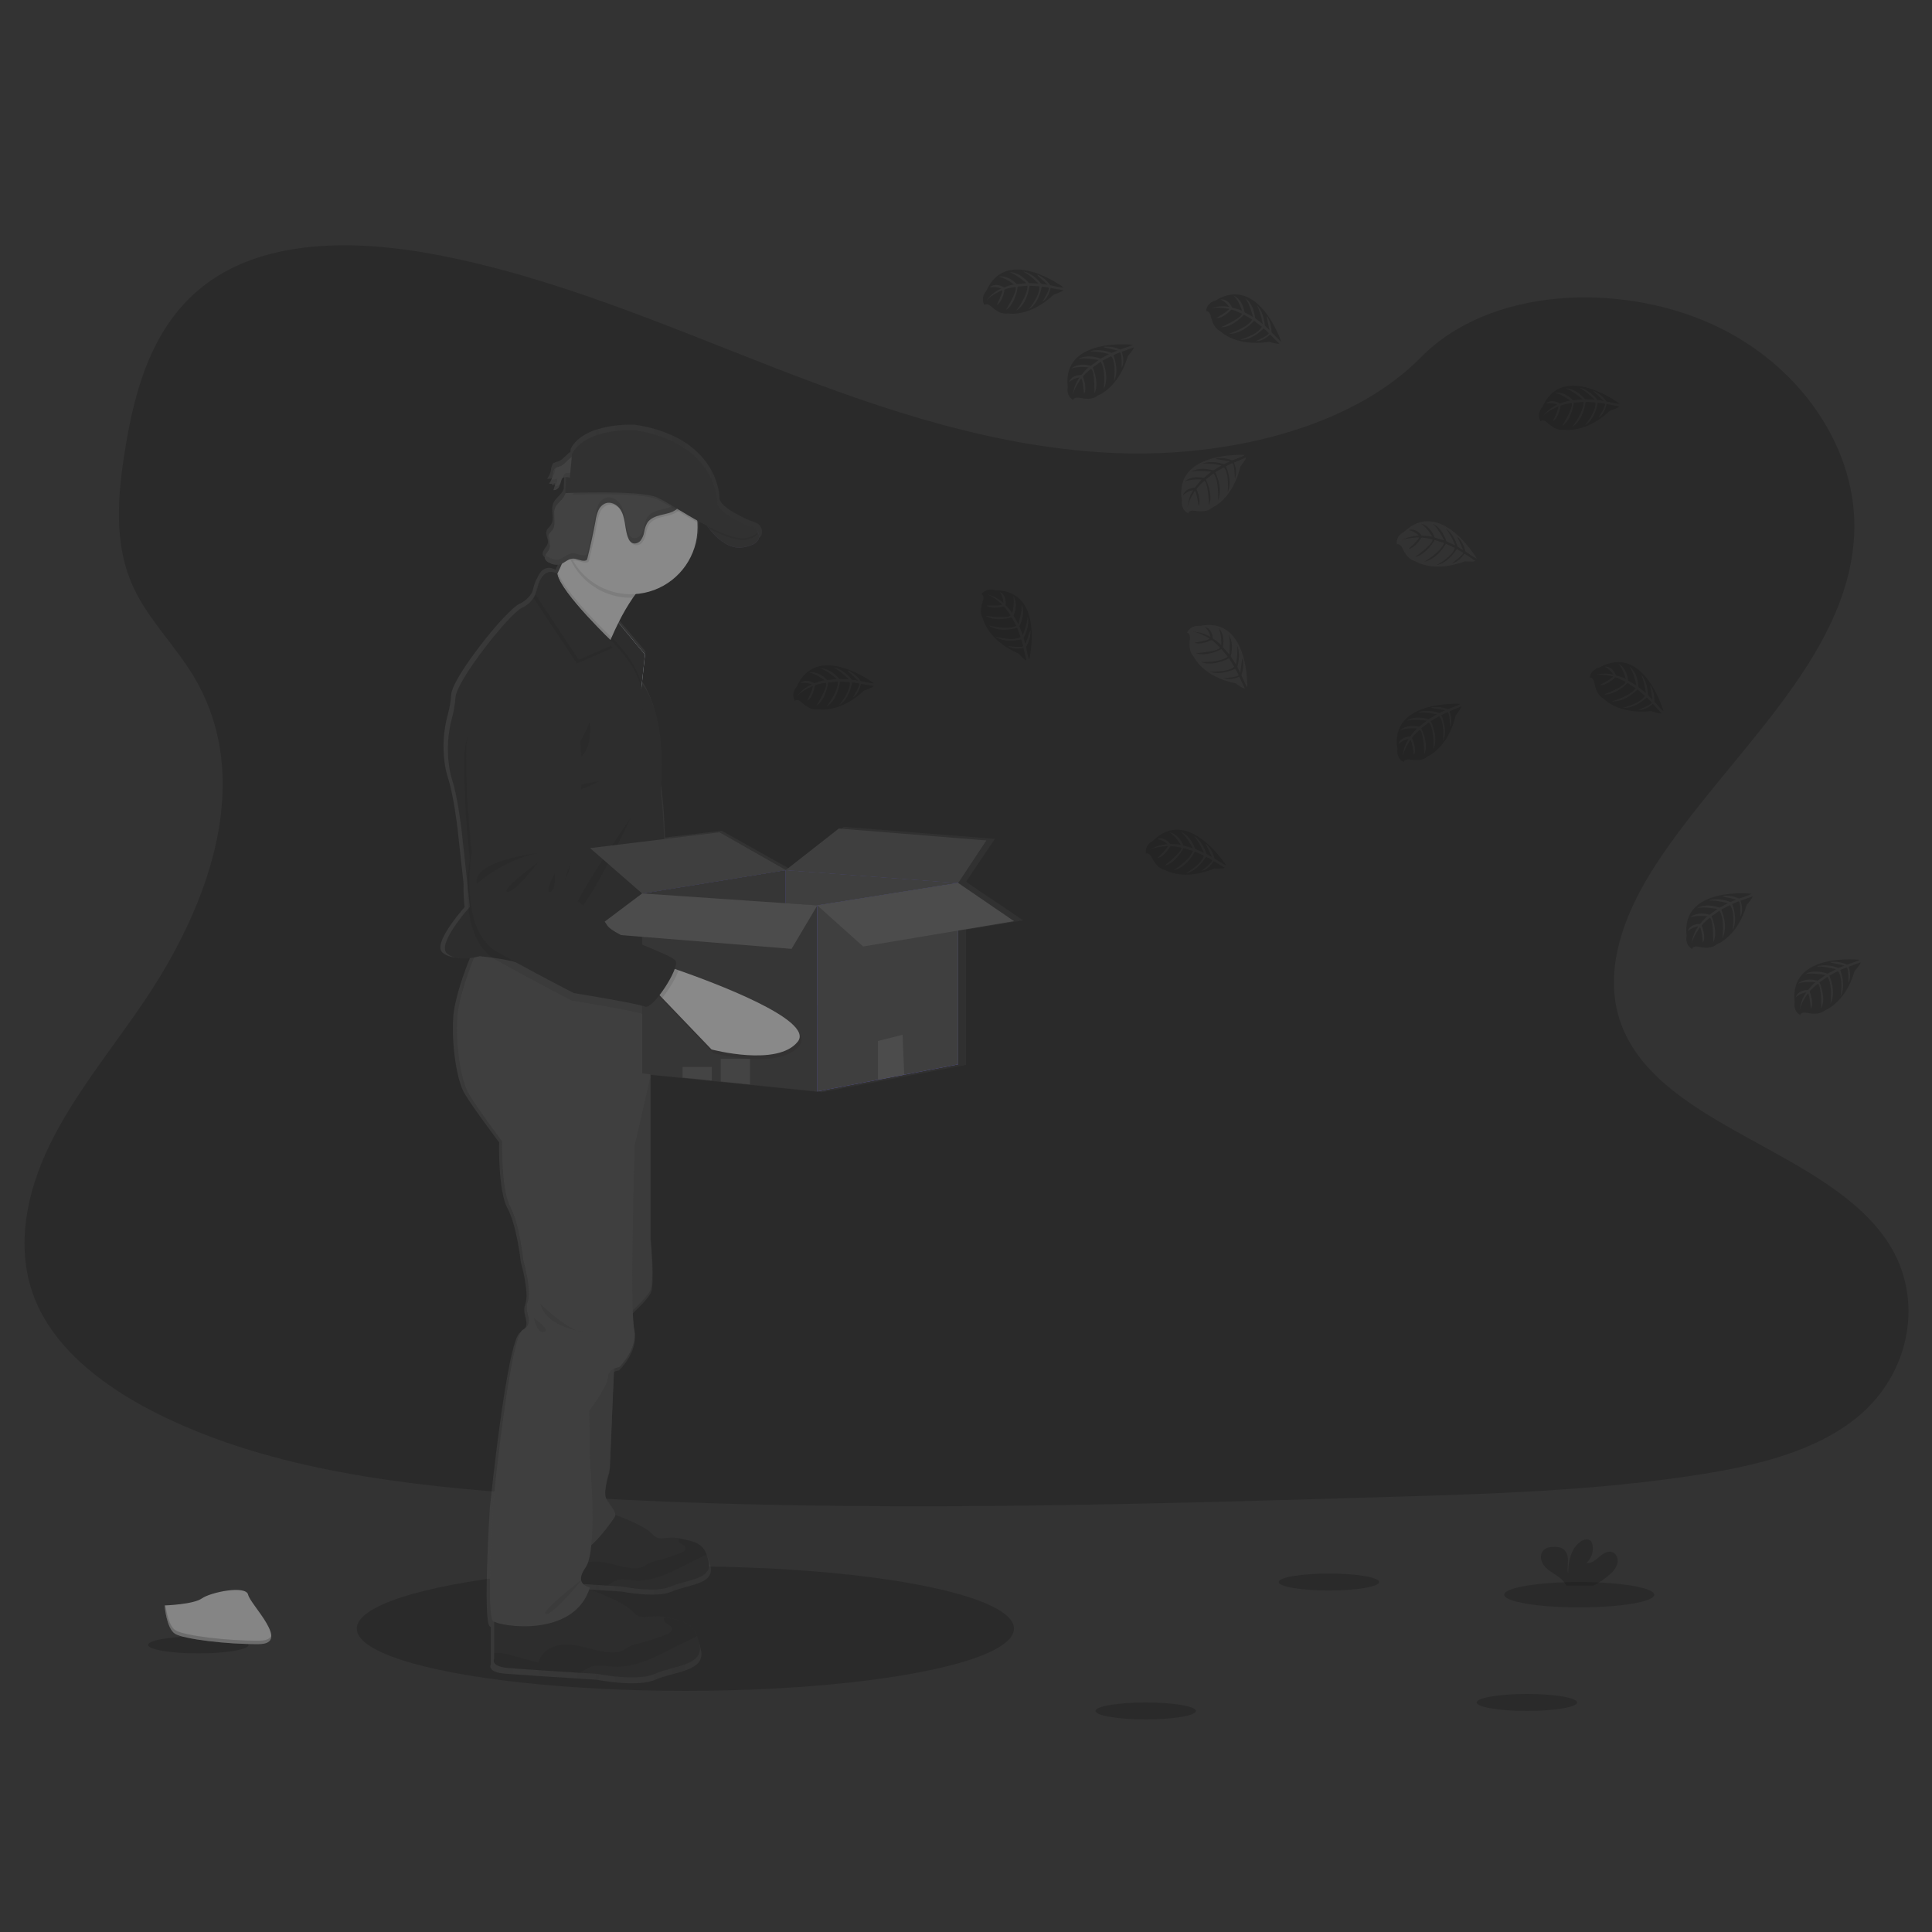 <?xml version="1.0" encoding="UTF-8"?>
<svg width="512px" height="512px" viewBox="0 0 512 512" version="1.1" xmlns="http://www.w3.org/2000/svg" xmlns:xlink="http://www.w3.org/1999/xlink">
    <rect x="0" y="0" width="512" height="512" fill="#333333" stroke="none"/>
    <!-- Generator: Sketch 54.1 (76490) - https://sketchapp.com -->
    <desc>Created with Sketch.</desc>
    <defs>
        <linearGradient x1="0.042%" y1="50.012%" x2="100%" y2="50.012%" id="linearGradient-1">
            <stop stop-color="#808080" stop-opacity="0.25" offset="0%"></stop>
            <stop stop-color="#808080" stop-opacity="0.12" offset="54%"></stop>
            <stop stop-color="#808080" stop-opacity="0.1" offset="100%"></stop>
        </linearGradient>
    </defs>
    <g id="empty-states/no-data" stroke="none" stroke-width="1" fill="none" fill-rule="evenodd" opacity="0.7">
        <g id="empty_xct9" transform="translate(6, 65)">
            <ellipse id="Oval" fill="#000000" fill-rule="nonzero" opacity="0.24" cx="175.633" cy="366.602" rx="87.092" ry="16.499"></ellipse>
            <path d="M290.579,55.094 C258.571,53.986 228.086,43.65 198.976,32.344 C169.866,21.039 141.034,8.516 109.792,2.527 C89.698,-1.325 66.716,-1.874 50.529,8.887 C34.946,19.273 29.911,37.151 27.206,53.754 C25.168,66.246 23.971,79.397 29.55,91.093 C33.427,99.214 40.302,106.039 45.059,113.818 C61.612,140.88 49.911,174.253 31.978,200.678 C23.571,213.071 13.803,224.911 7.31,238.091 C0.816,251.271 -2.186,266.424 3.497,279.906 C9.125,293.259 22.542,303.269 37.077,310.317 C66.597,324.634 101.37,328.729 135.302,331.053 C210.391,336.187 285.875,333.966 361.162,331.736 C389.026,330.915 417.008,330.079 444.416,325.772 C459.639,323.378 475.351,319.58 486.405,310.41 C500.43,298.773 503.907,279.07 494.505,264.481 C478.739,240 435.158,233.922 424.125,207.656 C418.061,193.195 424.288,177.092 433.106,163.684 C452.018,134.916 483.714,109.679 485.381,76.8 C486.528,54.219 471.291,31.602 447.73,20.915 C423.037,9.713 388.788,11.123 370.579,29.664 C351.81,48.734 318.843,56.078 290.579,55.094 Z" id="Path" fill="#000000" fill-rule="nonzero" opacity="0.24"></path>
            <path d="M265.143,178.902 L249.995,168.689 L249.995,168.689 L257.636,157.315 L217.626,154.125 L203.249,165.242 L185.252,155.153 L170.242,156.958 L170.064,153.002 C169.879,148.877 169.464,144.766 168.823,140.687 C168.887,139.451 168.932,138.032 168.927,136.489 C168.927,129.985 168.046,121.365 164.179,115.618 L165.069,107.616 L157.849,99.085 C159.008,96.775 160.33,94.551 161.805,92.428 C162.052,92.072 162.3,91.726 162.567,91.39 C171.939,90.712 179.332,83.007 179.332,73.586 C179.332,73.15 179.332,72.715 179.283,72.285 C179.283,72.112 179.248,71.934 179.228,71.761 C180.143,72.255 181.068,72.75 181.993,73.244 C182.166,73.492 182.364,73.739 182.582,74.031 L182.582,74.031 L182.626,74.085 L182.903,74.426 L182.992,74.53 C183.091,74.649 183.195,74.763 183.299,74.881 L183.368,74.96 C183.63,75.252 183.907,75.549 184.204,75.841 C184.239,75.869 184.272,75.901 184.303,75.935 L184.674,76.281 L184.777,76.375 C185.094,76.657 185.43,76.929 185.767,77.186 L185.875,77.265 L186.301,77.557 L186.439,77.646 C186.602,77.745 186.771,77.849 186.934,77.943 L186.993,77.977 C187.186,78.081 187.384,78.18 187.582,78.274 L187.681,78.314 C187.849,78.386 188.014,78.455 188.175,78.521 L188.328,78.576 C188.501,78.635 188.67,78.689 188.848,78.739 L188.956,78.769 C189.174,78.823 189.392,78.867 189.614,78.902 L189.639,78.902 C189.849,78.936 190.06,78.957 190.272,78.966 L190.415,78.966 C190.605,78.976 190.795,78.976 190.984,78.966 L191.108,78.966 C191.345,78.953 191.581,78.925 191.815,78.882 C192.922,78.737 193.984,78.356 194.931,77.765 C195.172,77.603 195.386,77.405 195.564,77.176 C196.553,75.88 195.465,74.461 195.465,74.461 L195.465,74.461 C195.079,73.541 192.577,72.893 192.577,72.893 C192.577,72.893 184.664,69.59 184.664,66.958 C184.664,64.327 182.685,50.678 162.265,47.557 C162.265,47.557 148.981,46.81 145.247,53.922 L145.168,54.753 C144.07,55.44 143.16,56.82 142.077,57.226 C141.609,57.326 141.158,57.493 140.737,57.72 L140.737,57.626 L140.737,57.626 C140.612,57.735 140.509,57.868 140.435,58.017 C140.203,58.48 140.063,58.984 140.025,59.5 C139.913,60.132 139.694,60.739 139.377,61.296 C139.288,61.454 139.189,61.606 139.08,61.751 L139.08,61.751 L138.996,61.884 C139.57,61.929 140.147,61.836 140.678,61.612 C140.594,62.289 140.428,62.954 140.183,63.591 C140.825,63.611 141.42,63.256 141.706,62.681 L141.706,62.641 L141.771,62.552 C141.895,62.323 141.998,62.083 142.077,61.835 L142.023,61.894 C142.122,61.573 142.211,61.246 142.319,60.93 C142.369,60.751 142.451,60.584 142.562,60.435 C142.83,60.165 143.209,60.039 143.586,60.094 L143.383,64.382 L143.472,64.382 C143.353,64.694 143.207,64.995 143.037,65.282 C142.334,66.419 141.058,67.196 140.589,68.442 C140.386,69.043 140.309,69.679 140.361,70.312 C140.361,70.682 140.406,71.058 140.435,71.429 L140.435,71.4 C140.504,72.389 140.524,73.328 139.99,74.125 C139.624,74.669 139.036,75.079 138.833,75.697 C138.777,75.87 138.752,76.05 138.759,76.231 C138.798,76.773 138.911,77.307 139.095,77.819 C139.097,77.809 139.097,77.799 139.095,77.789 C139.218,78.166 139.247,78.566 139.179,78.956 C138.956,79.946 137.755,80.772 137.814,81.716 C137.811,81.84 137.829,81.964 137.868,82.082 C138.1,82.543 138.5,82.898 138.986,83.071 C139.749,83.505 140.624,83.698 141.499,83.625 C141.826,83.566 142.143,83.458 142.438,83.304 C142.092,84.1 141.736,84.886 141.375,85.633 C141.32,85.752 141.261,85.87 141.202,85.989 C141.202,85.989 138.145,83.947 136.409,88.111 C135.903,88.976 135.54,89.918 135.336,90.9 C135.249,91.293 135.127,91.677 134.97,92.047 C134.2,93.352 133.046,94.388 131.667,95.015 C128.126,96.637 113.823,114.476 113.571,119.095 C113.447,120.898 113.142,122.684 112.661,124.426 C111.535,128.529 111.246,132.816 111.81,137.033 C111.987,138.395 112.28,139.741 112.685,141.053 C114.204,145.668 115.218,154.278 115.218,154.278 L116.86,169.224 C116.799,171.286 116.888,173.351 117.127,175.401 C115.45,177.315 108.719,185.292 111.291,187.463 C113.269,189.174 116.731,188.892 118.675,188.541 C117.038,192.591 114.461,199.634 114.12,204.471 C113.625,211.627 114.965,221.108 117.087,224.748 C119.209,228.388 126.281,237.725 126.281,237.725 C126.281,237.725 125.95,250.534 128.477,255.188 C131.004,259.842 132.023,269.496 132.023,269.496 C132.023,269.496 134.382,277.646 133.2,280.643 C132.018,283.64 135.391,286.133 131.85,288.126 C128.309,290.119 123.778,335.04 123.778,335.04 C123.778,335.04 121.954,364.481 123.778,365.979 C123.876,366.05 123.98,366.112 124.09,366.162 L124.09,376.053 C124.09,376.053 122.824,378.131 127.972,378.551 C131.499,378.833 141.494,379.471 147.423,379.842 L152.018,380.129 C152.018,380.129 162.898,382.295 167.705,380.129 C172.512,377.962 181.034,378.012 179.768,372.29 C179.6,371.511 179.375,370.746 179.095,370 C177.705,366.449 175.346,366.044 170.999,365.054 C170.747,365 170.504,364.951 170.282,364.911 C165.702,364.115 164.199,366.246 161.632,363.472 C159.402,361.073 152.3,358.388 149.881,357.537 C149.941,357.359 150.015,357.186 150.074,357.003 C149.389,356.887 148.752,356.576 148.239,356.108 L154.792,356.523 L158.694,356.766 C158.694,356.766 167.943,358.61 172.047,356.766 C176.152,354.921 183.373,354.97 182.295,350.109 C182.153,349.446 181.963,348.795 181.726,348.16 C180.544,345.143 178.536,344.812 174.842,343.976 C174.629,343.932 174.431,343.887 174.233,343.853 C170.341,343.175 169.065,344.985 166.884,342.631 C165.015,340.623 159.115,338.373 156.993,337.606 C156.993,336.508 155.509,334.946 154.575,333.378 C153.477,331.548 155.504,325.143 155.504,325.143 L156.662,298.571 C157.102,298.374 157.569,298.241 158.046,298.175 C158.046,298.175 163.279,293.18 162.097,287.859 C161.856,286.249 161.73,284.624 161.721,282.997 C163.442,281.4 165.811,279.041 166.484,277.587 C167.582,275.218 166.484,263.739 166.484,263.739 L166.484,219.847 L175.237,220.732 L183.18,221.548 L185.598,221.795 L193.541,222.596 L211.795,224.441 L228.244,221.325 L235.361,219.98 L249.995,217.211 L249.995,181.405 L265.143,178.902 Z M144.664,60.252 L143.645,60.143 C143.981,60.158 144.337,60.223 144.664,60.252 Z" id="Shape" fill="url(#linearGradient-1)" fill-rule="nonzero"></path>
            <path d="M229.639,202.151 C224.693,209.228 206.914,205.48 206.914,205.48 L193.136,192.587 L191.281,190.841 L194.392,184.233 C194.392,184.233 195.381,184.505 197.077,184.99 C205.984,187.577 233.813,196.202 229.639,202.151 Z" id="Path" fill="#EFB7B9" fill-rule="nonzero"></path>
            <path d="M197.067,184.99 C196.459,187.107 194.792,190.277 193.136,192.587 L191.281,190.841 L194.392,184.233 C194.392,184.233 195.391,184.505 197.067,184.99 Z" id="Path" fill="#000000" fill-rule="nonzero" opacity="0.1"></path>
            <path d="M149.812,110.48 C149.812,110.48 137.112,116.113 137.735,129.946 C138.183,138.857 139.154,147.735 140.643,156.533 C140.643,156.533 138.046,177.349 148.858,182.715 C159.669,188.081 169.674,192.493 169.674,192.493 C169.674,192.493 186.588,194.313 188.689,195.064 C190.791,195.816 197.359,184.322 196.147,182.532 C194.936,180.742 179.411,176.988 177.433,174.001 C175.455,171.014 170.88,169.169 170.88,169.169 C170.88,169.169 166.157,166.311 165.836,163.729 C165.514,161.147 166.761,159.224 167.077,158.091 C167.394,156.958 168.195,146.024 168.195,146.024 C168.195,146.024 173.526,107.102 149.812,110.48 Z" id="Path" fill="#DCE6F2" fill-rule="nonzero"></path>
            <path d="M158.195,155.964 C158.195,155.964 140.772,158.882 142.458,164.98 C142.458,164.98 148.783,158.398 158.195,155.964 Z" id="Path" fill="#000000" fill-rule="nonzero" opacity="0.1"></path>
            <path d="M158.328,158.432 C158.328,158.432 148.749,166.251 150.623,166.652 C152.498,167.052 158.328,158.432 158.328,158.432 Z" id="Path" fill="#000000" fill-rule="nonzero" opacity="0.1"></path>
            <path d="M162.933,161.157 C162.933,161.157 160.366,166.414 161.944,166.058 C163.521,165.702 162.933,161.157 162.933,161.157 Z" id="Path" fill="#000000" fill-rule="nonzero" opacity="0.1"></path>
            <path d="M197.71,185.549 L196.652,185.247 C196.954,184.258 197.038,183.457 196.79,183.086 C195.579,181.296 180.064,177.547 178.091,174.555 C176.118,171.563 171.538,169.723 171.538,169.723 C171.538,169.723 166.815,166.864 166.494,164.283 C166.172,161.701 167.418,159.777 167.735,158.645 C168.051,157.512 168.853,146.573 168.853,146.573 C168.853,146.573 174.169,107.656 150.455,111.034 C150.455,111.034 137.755,116.672 138.373,130.504 C138.821,139.416 139.794,148.294 141.286,157.092 C141.286,157.092 138.689,177.908 149.5,183.274 C160.312,188.64 170.317,193.051 170.317,193.051 C170.317,193.051 187.226,194.866 189.332,195.623 C190.129,195.91 191.568,194.431 192.977,192.399 L193.778,193.145 L207.557,206.034 C207.557,206.034 225.336,209.787 230.282,202.71 C234.461,196.756 206.637,188.131 197.71,185.549 Z" id="Path" fill="#2B2B2B"></path>
            <path d="M142.502,58.561 C142.018,58.655 141.555,58.835 141.133,59.09 C140.638,59.5 140.638,60.203 140.514,60.816 C140.369,61.669 140.031,62.478 139.525,63.18 C140.088,63.221 140.653,63.128 141.172,62.908 C141.087,63.585 140.921,64.249 140.678,64.886 C141.307,64.902 141.887,64.548 142.161,63.981 C142.423,63.424 142.63,62.843 142.779,62.245 C142.826,62.067 142.906,61.899 143.017,61.751 C143.472,61.212 144.318,61.454 145.02,61.523 C146.21,61.624 147.361,61.071 148.027,60.079 C148.773,58.947 148.818,56.048 147.038,55.742 C145.178,55.435 144.021,57.997 142.502,58.561 Z" id="Path" fill="#494949"></path>
            <g id="Group" opacity="0.1" transform="translate(139.466, 58.853)" fill="#000000" fill-rule="nonzero">
                <path d="M1.617,0.846 C1.662,0.603 1.691,0.351 1.746,0.109 L1.746,0.109 C1.276,0.519 1.251,1.217 1.128,1.835 C1.065,2.192 0.968,2.541 0.836,2.878 C1.225,2.258 1.491,1.567 1.617,0.846 L1.617,0.846 Z" id="Path"></path>
                <path d="M1.775,4.931 C2.022,4.294 2.188,3.63 2.27,2.953 C1.775,3.161 1.239,3.254 0.702,3.225 C0.546,3.572 0.356,3.904 0.134,4.214 C0.694,4.257 1.257,4.165 1.775,3.947 C1.693,4.624 1.527,5.288 1.281,5.925 C1.91,5.94 2.49,5.586 2.765,5.02 C2.888,4.795 2.987,4.558 3.061,4.313 C2.766,4.725 2.282,4.958 1.775,4.931 L1.775,4.931 Z" id="Path"></path>
                <path d="M6.118,1.568 C5.415,1.499 4.565,1.256 4.11,1.795 C4.001,1.944 3.921,2.112 3.872,2.29 C3.828,2.418 3.788,2.552 3.754,2.685 C4.224,2.315 4.985,2.512 5.623,2.577 C6.813,2.674 7.962,2.122 8.63,1.133 C8.78,0.892 8.892,0.63 8.961,0.356 C8.274,1.207 7.208,1.661 6.118,1.568 Z" id="Path"></path>
            </g>
            <polygon id="Path" fill="#DCE6F2" fill-rule="nonzero" points="157.389 99.407 164.931 108.477 163.947 117.631 154.832 103.363"></polygon>
            <polygon id="Path" fill="#2B2B2B" points="164.926 108.477 164.001 117.087 163.942 117.631 155.717 104.753 154.832 103.363 155.089 102.962 157.384 99.407 157.893 100.02"></polygon>
            <path d="M168.843,87.127 C166.291,87.859 163.853,90.371 161.731,93.422 C160.297,95.528 159.014,97.732 157.893,100.02 C157.196,101.414 156.583,102.755 156.073,103.922 L155.717,104.753 C154.857,106.785 154.377,108.145 154.377,108.145 C154.377,108.145 134.842,93.457 137.933,92.468 C138.971,92.136 140.336,89.911 141.686,87.107 L141.855,86.751 C142.71,84.951 143.551,82.943 144.298,81.053 C145.826,77.171 146.958,73.798 146.958,73.798 C146.958,73.798 176.632,84.901 168.843,87.127 Z" id="Path" fill="#AEAEAE"></path>
            <path d="M180.529,72.972 C180.529,72.972 185.04,81.133 191.098,80.02 C197.156,78.907 194.664,75.638 194.664,75.638 L180.529,72.972 Z" id="Path" fill="#444053" fill-rule="nonzero"></path>
            <path d="M171.79,355.44 C167.794,357.265 158.759,355.44 158.759,355.44 L154.951,355.203 C150.005,354.886 141.726,354.352 138.798,354.115 C134.525,353.764 135.574,352.013 135.574,352.013 L135.574,341.434 L156.306,336.182 C156.306,336.182 164.5,338.986 166.746,341.434 C168.877,343.769 170.124,341.973 173.927,342.646 C174.115,342.681 174.313,342.72 174.52,342.77 C178.131,343.595 180.089,343.922 181.246,346.914 C181.479,347.543 181.666,348.187 181.805,348.843 C182.873,353.66 175.781,353.625 171.79,355.44 Z" id="Path" fill="#2B2B2B"></path>
            <path d="M181.246,346.914 C180.503,347.378 179.722,347.779 178.912,348.111 C176.192,349.352 173.605,350.865 170.856,352.038 C168.106,353.21 165.143,354.046 162.166,353.823 C160.608,353.709 159.016,353.328 157.527,353.773 C156.607,354.129 155.739,354.61 154.951,355.203 C150.005,354.886 141.726,354.352 138.798,354.115 C134.525,353.764 135.574,352.013 135.574,352.013 L135.574,350.776 C135.727,350.776 135.9,350.732 136.098,350.717 C137.121,350.701 138.141,350.853 139.115,351.167 C141.261,351.751 143.398,352.324 145.544,352.898 C145.901,351.552 146.795,350.411 148.017,349.743 C149.242,349.092 150.617,348.777 152.003,348.828 C155.331,348.872 158.482,350.45 161.805,350.608 C162.734,350.694 163.67,350.537 164.52,350.153 C164.975,349.926 165.376,349.594 165.821,349.342 C166.533,348.998 167.286,348.743 168.061,348.586 C170.241,348.043 172.381,347.352 174.466,346.518 C175.059,346.286 175.752,345.865 175.673,345.232 C175.569,344.392 174.248,344.293 173.902,343.521 C173.778,343.239 173.793,342.916 173.942,342.646 C174.13,342.681 174.327,342.72 174.535,342.77 C178.131,343.595 180.089,343.922 181.246,346.914 Z" id="Path" fill="#000000" fill-rule="nonzero" opacity="0.1"></path>
            <path d="M167.567,378.586 C162.868,380.732 152.235,378.586 152.235,378.586 L147.76,378.323 C141.963,377.953 132.201,377.334 128.754,377.043 C123.724,376.627 124.96,374.57 124.96,374.57 L124.96,362.102 L149.357,355.92 C149.357,355.92 159.001,359.219 161.642,362.102 C164.149,364.847 165.598,362.735 170.094,363.526 C170.317,363.566 170.549,363.615 170.791,363.67 C175.04,364.659 177.344,365.03 178.704,368.551 C178.98,369.29 179.199,370.049 179.362,370.821 C180.589,376.489 172.265,376.444 167.567,378.586 Z" id="Path" fill="#2B2B2B"></path>
            <path d="M178.694,368.551 C177.82,369.097 176.902,369.568 175.95,369.96 C172.75,371.419 169.703,373.2 166.469,374.58 C163.234,375.959 159.748,376.939 156.241,376.682 C154.411,376.548 152.537,376.088 150.801,376.622 C149.713,377.046 148.69,377.618 147.76,378.323 C141.963,377.953 132.201,377.334 128.754,377.043 C123.724,376.627 124.96,374.57 124.96,374.57 L124.96,373.116 C125.165,373.082 125.372,373.059 125.579,373.046 C126.783,373.024 127.984,373.203 129.13,373.576 L136.691,375.613 C137.117,374.025 138.178,372.682 139.624,371.899 C141.066,371.131 142.685,370.759 144.318,370.821 C148.234,370.875 151.939,372.73 155.851,372.918 C156.94,373.017 158.037,372.835 159.036,372.389 C159.575,372.117 160.025,371.726 160.569,371.434 C161.405,371.025 162.291,370.725 163.205,370.544 C165.755,369.9 168.26,369.088 170.702,368.111 C171.4,367.834 172.216,367.339 172.122,366.597 C171.998,365.608 170.445,365.49 170.035,364.58 C169.894,364.247 169.913,363.869 170.084,363.551 C170.307,363.591 170.539,363.64 170.781,363.694 C175.03,364.644 177.334,365.03 178.694,368.551 Z" id="Path" fill="#000000" fill-rule="nonzero" opacity="0.1"></path>
            <path d="M156.934,293.032 L155.613,324.105 C155.613,324.105 153.635,330.45 154.708,332.265 C155.781,334.08 157.591,335.89 156.934,336.963 C156.276,338.037 148.363,349.639 145.806,345.188 C143.249,340.737 140.727,321.449 140.727,321.449 L143.086,297.626 L156.934,293.032 Z" id="Path" fill="#454545"></path>
            <path d="M162.661,215.613 L166.33,220.519 L166.33,263.19 C166.33,263.19 167.404,274.565 166.33,276.914 C165.257,279.263 159.817,283.961 159.817,283.961 L155.242,260.47 L156.231,235.618 L162.661,215.613 Z" id="Path" fill="#454545"></path>
            <path d="M156.934,293.032 L155.613,324.105 C155.613,324.105 153.635,330.45 154.708,332.265 C155.781,334.08 157.591,335.89 156.934,336.963 C156.276,338.037 148.363,349.639 145.806,345.188 C143.249,340.737 140.727,321.449 140.727,321.449 L143.086,297.626 L156.934,293.032 Z" id="Path" fill="#000000" fill-rule="nonzero" opacity="0.1"></path>
            <path d="M162.661,215.613 L166.33,220.519 L166.33,263.19 C166.33,263.19 167.404,274.565 166.33,276.914 C165.257,279.263 159.817,283.961 159.817,283.961 L155.242,260.47 L156.231,235.618 L162.661,215.613 Z" id="Path" fill="#000000" fill-rule="nonzero" opacity="0.1"></path>
            <path d="M166.33,197.413 L166.33,220.495 L162.211,238.462 C162.211,238.462 160.89,281.82 162.043,287.092 C163.195,292.364 158.086,297.315 158.086,297.315 C158.086,297.315 155.119,297.646 155.119,299.951 C155.119,302.255 150.173,308.853 150.173,308.853 L150.336,321.711 C150.336,321.711 152.483,345.781 149.184,350.396 C145.885,355.01 150.336,355.673 150.336,355.673 C146.217,369.189 126.434,366.058 124.649,364.575 C122.864,363.091 124.649,333.912 124.649,333.912 C124.649,333.912 129.07,289.402 132.532,287.423 C135.994,285.445 132.7,282.972 133.853,280.005 C135.005,277.038 132.7,268.961 132.7,268.961 C132.7,268.961 131.711,259.397 129.238,254.782 C126.766,250.168 127.092,237.473 127.092,237.473 C127.092,237.473 120.168,228.239 118.111,224.614 C116.053,220.989 114.728,211.592 115.223,204.5 C115.559,199.708 118.076,192.73 119.674,188.714 C120.44,186.79 120.994,185.544 120.994,185.544 L121.464,185.668 L148.477,192.74 L166.33,197.413 Z" id="Path" fill="#454545"></path>
            <path d="M168.843,87.127 C166.291,87.859 163.853,90.371 161.731,93.422 L161.177,93.422 C154.847,93.427 148.998,90.044 145.846,84.555 C145.198,83.437 144.678,82.251 144.293,81.019 C145.821,77.136 146.954,73.764 146.954,73.764 C146.954,73.764 176.632,84.901 168.843,87.127 Z" id="Path" fill="#000000" fill-rule="nonzero" opacity="0.1"></path>
            <path d="M178.858,74.763 C178.87,82.178 174.253,88.813 167.295,91.38 C160.337,93.946 152.518,91.897 147.712,86.25 C142.906,80.602 142.135,72.555 145.781,66.098 C146.317,65.14 146.943,64.236 147.651,63.398 C148.817,62.008 150.188,60.804 151.716,59.827 C156.967,56.49 163.586,56.159 169.144,58.954 C174.702,61.75 178.382,67.262 178.833,73.467 C178.843,73.902 178.858,74.332 178.858,74.763 Z" id="Path" fill="#AEAEAE"></path>
            <path d="M164.001,117.087 L163.942,117.631 L155.717,104.773 C154.857,106.805 154.377,108.165 154.377,108.165 C154.377,108.165 134.842,93.457 137.933,92.468 C138.971,92.136 140.336,89.911 141.686,87.107 L141.855,86.751 C143.289,91.024 151.622,99.565 155.089,102.987 C155.49,103.383 155.821,103.709 156.078,103.947 L156.607,104.441 L156.884,104.718 C158.145,106.019 163.467,111.756 164.001,117.087 Z" id="Path" fill="#000000" fill-rule="nonzero" opacity="0.1"></path>
            <path d="M170.148,160.717 L169.248,189.683 L169.09,194.842 C169.09,194.842 158.427,193.853 148.477,192.765 C140.465,191.889 132.913,190.945 131.751,190.391 C130.267,189.693 127.087,189.154 124.58,188.813 C122.641,188.551 121.118,188.412 121.118,188.412 C121.118,188.412 120.549,188.581 119.674,188.739 C117.765,189.085 114.411,189.367 112.458,187.671 C109.96,185.5 116.523,177.611 118.16,175.717 L118.521,175.307 L117.903,169.594 L116.296,154.782 C116.296,154.782 115.307,146.251 113.823,141.677 C113.426,140.376 113.14,139.044 112.967,137.695 C112.416,133.517 112.698,129.271 113.798,125.203 C114.268,123.474 114.566,121.703 114.688,119.916 C114.936,115.341 128.907,97.661 132.369,96.053 C133.926,95.327 135.179,94.078 135.91,92.522 C136.151,92.033 136.332,91.517 136.449,90.984 C137.933,84.555 141.686,87.107 141.686,87.107 C142.591,92.136 156.602,105.45 156.602,105.45 L156.879,105.727 C158.269,107.151 164.461,113.838 164.021,119.545 C163.933,121.669 164.25,123.791 164.955,125.796 C167.805,134.77 169.444,144.084 169.827,153.492 L170.148,160.717 Z" id="Path" fill="#2B2B2B"></path>
            <path d="M150.297,126.32 C150.297,126.32 146.835,134.728 144.238,136.088 C141.642,137.448 151.533,138.956 150.297,126.32 Z" id="Path" fill="#000000" fill-rule="nonzero" opacity="0.1"></path>
            <path d="M152.893,142.023 C152.893,142.023 144.98,143.012 144.98,144.496 C144.98,145.979 152.893,142.023 152.893,142.023 Z" id="Path" fill="#000000" fill-rule="nonzero" opacity="0.1"></path>
            <path d="M161.177,151.667 C161.177,151.667 149.679,176.147 146.464,176.889 C143.249,177.631 161.177,151.667 161.177,151.667 Z" id="Path" fill="#000000" fill-rule="nonzero" opacity="0.1"></path>
            <path d="M156.385,106.691 L146.874,110.826 L135.396,93.487 C135.637,92.998 135.818,92.481 135.935,91.949 C137.418,85.519 141.172,88.071 141.172,88.071 C142.077,93.101 156.088,106.414 156.088,106.414 L156.385,106.691 Z" id="Path" fill="#000000" fill-rule="nonzero" opacity="0.1"></path>
            <path d="M156.879,105.702 L147.369,109.837 L135.89,92.498 C136.131,92.009 136.312,91.492 136.429,90.959 C137.913,84.53 141.667,87.082 141.667,87.082 C142.572,92.112 156.583,105.425 156.583,105.425 L156.879,105.702 Z" id="Path" fill="#2B2B2B"></path>
            <path d="M169.09,194.842 C169.09,194.842 158.427,193.853 148.477,192.765 L166.33,197.438 L166.33,202.878 C165.549,203.586 164.871,203.952 164.431,203.764 C162.374,202.898 145.584,200.178 145.584,200.178 C145.584,200.178 135.831,195.232 125.307,189.298 C125.051,189.156 124.804,189.001 124.565,188.833 C123.338,188 122.28,186.941 121.449,185.712 C119.505,182.898 118.556,179.283 118.145,175.737 C117.915,173.705 117.829,171.659 117.888,169.614 C117.939,167.296 118.151,164.984 118.521,162.695 C117.503,153.83 117.008,144.913 117.038,135.989 C117.161,122.141 130.143,117.196 130.143,117.196 C154.006,115.094 146.607,153.67 146.607,153.67 C146.607,153.67 145.227,164.55 144.852,165.663 C144.476,166.775 143.126,168.63 143.309,171.227 C143.492,173.823 148.051,176.929 148.051,176.929 C148.051,176.929 152.502,179.016 154.337,182.107 C155.673,184.387 164.347,187.478 169.248,189.683 L169.09,194.842 Z" id="Path" fill="#000000" fill-rule="nonzero" opacity="0.1"></path>
            <path d="M177.082,63.783 C177.091,64.598 176.922,65.405 176.588,66.147 C176.334,66.753 176.04,67.342 175.707,67.908 C175.187,68.95 174.448,69.868 173.541,70.598 C172.399,71.414 170.954,71.642 169.585,71.973 C168.215,72.305 166.79,72.834 166.009,74.001 C165.585,74.751 165.302,75.572 165.173,76.424 C165.042,77.275 164.702,78.081 164.184,78.769 C163.629,79.459 162.677,79.687 161.869,79.322 C161.456,79.044 161.142,78.64 160.974,78.17 C160.41,76.899 160.267,75.49 160.04,74.12 C159.812,72.75 159.491,71.34 158.65,70.237 C157.809,69.135 156.32,68.408 155,68.838 C154.107,69.182 153.393,69.875 153.022,70.757 C152.656,71.631 152.405,72.548 152.275,73.487 C151.662,76.843 150.938,80.18 150.104,83.497 C150.078,83.633 150.023,83.761 149.941,83.872 C149.809,84.003 149.632,84.078 149.446,84.08 C148.338,84.228 147.275,83.452 146.157,83.536 C146.042,83.544 145.928,83.562 145.816,83.591 C142.114,77.157 142.828,69.096 147.601,63.412 L147.69,63.388 C148.434,63.124 149.11,62.698 149.669,62.141 C150.383,61.427 151.044,60.662 151.647,59.852 L152.043,59.357 C153.179,57.988 154.474,56.757 155.9,55.692 C156.289,55.374 156.736,55.132 157.216,54.98 C157.626,54.9 158.047,54.887 158.462,54.941 C160.17,55.146 161.892,55.21 163.61,55.134 C164.808,54.945 166.015,54.823 167.226,54.768 C170.356,54.857 173.027,57.067 175.005,59.491 C176.068,60.732 177.018,62.161 177.082,63.783 Z" id="Path" fill="#000000" fill-rule="nonzero" opacity="0.1"></path>
            <path d="M143.472,66.568 C142.784,67.695 141.543,68.462 141.078,69.698 C140.396,71.494 141.548,73.729 140.49,75.331 C140.138,75.87 139.56,76.271 139.362,76.889 C139.026,77.933 139.946,79.045 139.708,80.119 C139.471,81.192 138.056,82.097 138.432,83.145 C138.654,83.603 139.044,83.957 139.52,84.135 C140.27,84.564 141.132,84.756 141.993,84.683 C143.343,84.461 144.347,83.136 145.717,83.037 C146.83,82.957 147.893,83.729 149.001,83.586 C149.187,83.579 149.363,83.503 149.496,83.373 C149.58,83.263 149.636,83.134 149.659,82.997 C150.49,79.683 151.215,76.347 151.835,72.987 C151.961,72.049 152.211,71.131 152.577,70.257 C152.95,69.377 153.664,68.685 154.555,68.338 C155.875,67.913 157.359,68.635 158.205,69.738 C159.05,70.841 159.372,72.25 159.599,73.62 C159.827,74.99 159.97,76.4 160.529,77.671 C160.699,78.142 161.014,78.547 161.429,78.828 C162.171,79.258 163.17,78.917 163.739,78.274 C164.26,77.586 164.6,76.778 164.728,75.925 C164.857,75.075 165.14,74.255 165.564,73.506 C166.345,72.339 167.774,71.81 169.139,71.479 C170.504,71.147 171.944,70.915 173.096,70.099 C174.002,69.369 174.74,68.453 175.262,67.413 C175.994,66.137 176.677,64.753 176.617,63.284 C176.553,61.682 175.603,60.252 174.59,59.006 C172.611,56.583 169.936,54.372 166.805,54.288 C165.594,54.338 164.387,54.461 163.19,54.654 C161.471,54.731 159.749,54.665 158.042,54.456 C157.626,54.406 157.206,54.421 156.795,54.5 C156.315,54.647 155.869,54.889 155.485,55.213 C154.057,56.276 152.761,57.504 151.622,58.872 C150.888,59.846 150.092,60.771 149.238,61.642 C148.679,62.2 148.004,62.627 147.26,62.893 C146.766,63.032 146.271,62.933 145.801,63.086 C144.342,63.546 144.149,65.45 143.472,66.568 Z" id="Path" fill="#494949"></path>
            <path d="M191.098,80.015 C187.141,80.742 183.863,77.542 182.047,75.208 C181.49,74.499 180.983,73.752 180.529,72.972 L194.11,75.534 L194.659,75.638 C194.659,75.638 197.156,78.907 191.098,80.015 Z" id="Path" fill="#313131" fill-rule="nonzero"></path>
            <g id="Group" opacity="0.1" transform="translate(137.982, 62.315)" fill="#000000" fill-rule="nonzero">
                <path d="M1.726,16.39 C1.781,15.743 1.683,15.092 1.439,14.491 C1.439,14.54 1.395,14.59 1.38,14.639 C1.167,15.302 1.454,15.989 1.637,16.677 C1.676,16.584 1.706,16.488 1.726,16.39 L1.726,16.39 Z" id="Path"></path>
                <path d="M2.903,8.294 C2.852,8.978 2.865,9.665 2.943,10.346 C2.993,9.662 2.98,8.975 2.903,8.294 L2.903,8.294 Z" id="Path"></path>
                <path d="M37.25,3.67 C36.73,4.712 35.991,5.629 35.084,6.36 C33.942,7.176 32.502,7.404 31.128,7.735 C29.753,8.066 28.333,8.595 27.552,9.763 C27.129,10.513 26.846,11.334 26.716,12.186 C26.587,13.039 26.247,13.847 25.727,14.535 C25.158,15.178 24.159,15.524 23.417,15.089 C23.002,14.808 22.687,14.403 22.517,13.932 C21.958,12.661 21.81,11.256 21.588,9.881 C21.365,8.506 21.034,7.102 20.193,5.999 C19.352,4.896 17.864,4.169 16.543,4.599 C15.651,4.945 14.937,5.637 14.565,6.518 C14.199,7.392 13.949,8.31 13.823,9.248 C13.206,12.608 12.481,15.945 11.647,19.258 C11.624,19.395 11.568,19.524 11.484,19.634 C11.351,19.764 11.175,19.84 10.989,19.847 C9.881,19.99 8.818,19.219 7.705,19.298 C6.335,19.397 5.331,20.722 3.981,20.94 C3.12,21.017 2.256,20.825 1.508,20.391 C1.165,20.243 0.856,20.024 0.603,19.748 C0.369,20.084 0.301,20.508 0.42,20.9 C0.638,21.361 1.029,21.716 1.508,21.889 C2.256,22.324 3.12,22.515 3.981,22.438 C5.331,22.221 6.335,20.895 7.705,20.796 C8.818,20.717 9.881,21.489 10.989,21.345 C11.175,21.339 11.351,21.263 11.484,21.133 C11.568,21.022 11.624,20.893 11.647,20.757 C12.478,17.46 13.203,14.123 13.823,10.747 C13.949,9.808 14.199,8.89 14.565,8.017 C14.937,7.136 15.651,6.443 16.543,6.098 C17.864,5.668 19.347,6.395 20.193,7.498 C21.039,8.6 21.36,10.01 21.588,11.38 C21.815,12.75 21.958,14.159 22.517,15.43 C22.687,15.902 23.002,16.307 23.417,16.588 C24.159,17.018 25.158,16.677 25.727,16.034 C26.247,15.345 26.587,14.538 26.716,13.684 C26.846,12.833 27.129,12.012 27.552,11.261 C28.333,10.094 29.763,9.57 31.128,9.233 C32.493,8.897 33.932,8.675 35.084,7.859 C35.991,7.128 36.73,6.21 37.25,5.168 C37.982,3.897 38.665,2.512 38.605,1.044 C38.596,0.855 38.576,0.666 38.546,0.48 C38.307,1.612 37.869,2.692 37.25,3.67 L37.25,3.67 Z" id="Path"></path>
            </g>
            <path d="M176.607,66.133 C177.876,68.387 178.627,70.896 178.808,73.477 C174.402,71.004 170.257,68.289 168.165,67.344 C164.52,65.697 150.89,65.945 145.767,66.098 C146.303,65.14 146.929,64.236 147.636,63.398 C148.807,62.007 150.183,60.803 151.716,59.827 C155.821,57.222 160.816,56.421 165.529,57.612 C170.242,58.803 174.258,61.881 176.632,66.123 L176.607,66.133 Z" id="Path" fill="#000000" fill-rule="nonzero" opacity="0.1"></path>
            <path d="M192.334,77.918 C189.955,78.65 186.073,77.235 182.047,75.208 C181.49,74.499 180.983,73.752 180.529,72.972 L194.11,75.534 C195.01,76.147 195.237,77.023 192.334,77.918 Z" id="Path" fill="#000000" fill-rule="nonzero" opacity="0.1"></path>
            <path d="M162.23,48.986 C162.23,48.986 149.248,48.244 145.598,55.292 L145.01,61.538 L144.021,61.429 L143.823,65.678 C143.823,65.678 163.665,64.812 168.18,66.85 C172.695,68.887 186.726,79.154 192.349,77.423 C197.972,75.692 191.855,74.085 191.855,74.085 C191.855,74.085 184.115,70.806 184.115,68.234 C184.115,65.663 182.196,52.077 162.23,48.986 Z" id="Path" fill="#313131" fill-rule="nonzero"></path>
            <path d="M137.191,280.539 C137.191,280.539 145.475,288.576 149.06,287.957 C149.06,287.957 138.922,287.092 137.191,280.539 Z" id="Path" fill="#000000" fill-rule="nonzero" opacity="0.1"></path>
            <path d="M135.46,284.263 C135.46,284.263 136.202,288.398 138.18,287.992 C140.158,287.587 135.46,284.263 135.46,284.263 Z" id="Path" fill="#000000" fill-rule="nonzero" opacity="0.1"></path>
            <path d="M148.442,353.363 C148.442,353.363 136.682,362.512 138.665,362.76 C140.648,363.007 148.442,353.363 148.442,353.363 Z" id="Path" fill="#000000" fill-rule="nonzero" opacity="0.1"></path>
            <polygon id="Path" fill="#6C63FF" fill-rule="nonzero" points="164.174 171.775 202.255 165.579 202.255 201.632 166.073 199.738"></polygon>
            <polygon id="Path" fill="#383737" fill-rule="nonzero" points="164.174 171.775 202.255 165.579 202.255 201.632 166.073 199.738"></polygon>
            <polygon id="Path" fill="#6C63FF" fill-rule="nonzero" points="202.255 165.579 247.923 168.996 245.396 200.371 202.255 201.632"></polygon>
            <polygon id="Path" fill="#454545" fill-rule="nonzero" points="202.255 165.579 247.923 168.996 245.396 200.371 202.255 201.632"></polygon>
            <polygon id="Path" fill="#454545" fill-rule="nonzero" points="216.296 154.575 202.255 165.579 247.923 168.996 255.386 157.735"></polygon>
            <polygon id="Path" fill="#454545" fill-rule="nonzero" points="150.386 159.758 184.669 155.584 202.255 165.579 164.174 171.775"></polygon>
            <polygon id="Path" fill="#383737" fill-rule="nonzero" points="210.603 174.941 210.603 224.233 192.765 222.404 185.005 221.612 182.641 221.365 174.886 220.569 164.174 219.471 164.174 171.775 202.25 174.367"></polygon>
            <polygon id="Path" fill="#6C63FF" fill-rule="nonzero" points="247.923 168.996 247.923 217.067 233.625 219.812 226.672 221.147 210.603 224.233 210.603 174.941"></polygon>
            <polygon id="Path" fill="#454545" fill-rule="nonzero" points="247.923 168.996 247.923 217.067 233.625 219.812 226.672 221.147 210.603 224.233 210.603 174.941"></polygon>
            <polygon id="Path" fill="#454545" fill-rule="nonzero" points="150.386 182.151 164.174 171.775 210.603 174.941 203.769 186.454"></polygon>
            <polygon id="Path" fill="#FFFFFF" fill-rule="nonzero" opacity="0.1" points="150.386 182.151 164.174 171.775 210.603 174.941 203.769 186.454"></polygon>
            <polygon id="Path" fill="#454545" fill-rule="nonzero" points="247.923 168.996 210.603 174.941 222.75 185.821 262.725 179.115"></polygon>
            <polygon id="Path" fill="#FFFFFF" fill-rule="nonzero" opacity="0.1" points="247.923 168.996 210.603 174.941 222.75 185.821 262.725 179.115"></polygon>
            <polygon id="Path" fill="#FFFFFF" fill-rule="nonzero" opacity="0.1" points="233.625 219.812 226.672 221.147 226.672 210.875 233.185 209.233"></polygon>
            <polygon id="Path" fill="#FFFFFF" fill-rule="nonzero" opacity="0.1" points="192.765 215.608 192.765 222.404 185.005 221.612 185.005 215.608"></polygon>
            <polygon id="Path" fill="#FFFFFF" fill-rule="nonzero" opacity="0.1" points="182.641 217.75 182.641 221.365 174.886 220.569 174.886 217.75"></polygon>
            <path d="M205.935,212.003 C200.618,218.803 183.061,214.105 183.061,214.105 L170.015,200.495 L168.244,198.65 L171.706,192.221 C171.706,192.221 172.695,192.547 174.347,193.121 C183.091,196.177 210.41,206.281 205.935,212.003 Z" id="Path" fill="#000000" fill-rule="nonzero" opacity="0.1"></path>
            <path d="M205.44,211.014 C200.124,217.814 182.567,213.116 182.567,213.116 L169.52,199.505 L167.75,197.661 L171.212,191.231 C171.212,191.231 172.201,191.558 173.853,192.132 C182.596,195.188 209.916,205.292 205.44,211.014 Z" id="Path" fill="#AEAEAE"></path>
            <path d="M173.833,192.132 C173.111,194.209 171.276,197.285 169.5,199.505 L167.73,197.661 L171.192,191.231 C171.192,191.231 172.186,191.558 173.833,192.132 Z" id="Path" fill="#000000" fill-rule="nonzero" opacity="0.1"></path>
            <path d="M130.638,115.218 C130.638,115.218 117.656,120.163 117.532,134.011 C117.503,142.934 117.998,151.852 119.016,160.717 C119.016,160.717 115.307,181.365 125.816,187.3 C136.325,193.234 146.093,198.18 146.093,198.18 C146.093,198.18 162.883,200.9 164.946,201.766 C167.008,202.631 174.174,191.503 173.061,189.649 C171.949,187.794 156.662,183.22 154.847,180.129 C153.032,177.038 148.561,174.955 148.561,174.955 C148.561,174.955 144.001,171.845 143.818,169.248 C143.635,166.652 144.98,164.797 145.361,163.684 C145.742,162.572 147.122,151.691 147.122,151.691 C147.122,151.691 154.5,113.091 130.638,115.218 Z" id="Path" fill="#2B2B2B"></path>
            <path d="M136.573,161.063 C136.573,161.063 119.016,163.042 120.376,169.224 C120.376,169.224 127.047,162.987 136.573,161.063 Z" id="Path" fill="#000000" fill-rule="nonzero" opacity="0.1"></path>
            <path d="M136.573,163.536 C136.573,163.536 126.607,170.831 128.437,171.325 C130.267,171.82 136.573,163.536 136.573,163.536 Z" id="Path" fill="#000000" fill-rule="nonzero" opacity="0.1"></path>
            <path d="M141.024,166.503 C141.024,166.503 138.18,171.617 139.787,171.35 C141.395,171.083 141.024,166.503 141.024,166.503 Z" id="Path" fill="#000000" fill-rule="nonzero" opacity="0.1"></path>
            <path d="M323.823,55.584 C323.823,55.584 305.03,54.451 307.226,67.636 C307.226,67.636 306.785,69.965 308.897,71.024 C308.897,71.024 308.932,70.035 310.826,70.376 C311.5,70.489 312.186,70.523 312.868,70.475 C313.793,70.413 314.672,70.05 315.371,69.441 L315.371,69.441 C315.371,69.441 320.658,67.26 322.715,58.615 C322.715,58.615 324.238,56.726 324.199,56.241 L321.024,57.601 C321.024,57.601 322.107,59.891 321.251,61.795 C321.251,61.795 321.152,57.685 320.539,57.779 C320.415,57.779 318.892,58.576 318.892,58.576 C318.892,58.576 320.757,62.562 319.347,65.465 C319.347,65.465 319.881,60.549 318.309,58.863 L316.073,60.168 C316.073,60.168 318.254,64.288 316.775,67.651 C316.775,67.651 317.156,62.493 315.603,60.485 L313.576,62.062 C313.576,62.062 315.628,66.128 314.377,68.917 C314.377,68.917 314.214,62.913 313.136,62.458 C313.136,62.458 311.365,64.021 311.098,64.664 C311.098,64.664 312.498,67.631 311.627,69.169 C311.627,69.169 311.093,65.168 310.638,65.148 C310.638,65.148 308.872,67.799 308.689,69.599 C308.775,67.921 309.298,66.294 310.208,64.881 C309.19,65.074 308.251,65.56 307.507,66.281 C307.507,66.281 307.779,64.407 310.643,64.243 C310.643,64.243 312.127,62.23 312.493,62.107 C312.493,62.107 309.644,61.869 307.918,62.636 C307.918,62.636 309.436,60.87 313.017,61.647 L314.995,60.015 C314.995,60.015 311.246,59.52 309.654,60.069 C309.654,60.069 311.484,58.506 315.534,59.644 L317.71,58.343 C317.71,58.343 314.515,57.651 312.611,57.903 C312.611,57.903 314.619,56.82 318.348,57.992 L319.906,57.295 C319.906,57.295 317.562,56.835 316.879,56.761 C316.197,56.686 316.157,56.499 316.157,56.499 C317.64,56.252 319.163,56.423 320.554,56.993 C320.554,56.993 323.892,55.791 323.823,55.584 Z" id="Path" fill="#383737" fill-rule="nonzero" opacity="0.695"></path>
            <path d="M380.925,121.528 C380.925,121.528 362.132,120.396 364.327,133.581 C364.327,133.581 363.887,135.91 365.999,136.968 C365.999,136.968 366.034,135.979 367.933,136.32 C368.607,136.434 369.293,136.467 369.975,136.419 C370.889,136.353 371.757,135.992 372.448,135.391 L372.448,135.391 C372.448,135.391 377.74,133.205 379.797,124.56 C379.797,124.56 381.316,122.676 381.256,122.191 L378.081,123.546 C378.081,123.546 379.164,125.836 378.314,127.74 C378.314,127.74 378.21,123.63 377.601,123.724 C377.478,123.724 375.95,124.52 375.95,124.52 C375.95,124.52 377.819,128.511 376.409,131.409 C376.409,131.409 376.944,126.494 375.366,124.807 L373.155,126.098 C373.155,126.098 375.336,130.218 373.858,133.581 C373.858,133.581 374.238,128.422 372.685,126.414 L370.663,127.997 C370.663,127.997 372.71,132.057 371.464,134.847 C371.464,134.847 371.301,128.843 370.223,128.388 C370.223,128.388 368.452,129.951 368.18,130.593 C368.18,130.593 369.585,133.561 368.714,135.099 C368.714,135.099 368.18,131.098 367.725,131.078 C367.725,131.078 365.959,133.729 365.776,135.529 C365.865,133.851 366.39,132.224 367.3,130.811 C366.281,131.004 365.341,131.491 364.594,132.211 C364.594,132.211 364.871,130.336 367.735,130.173 C367.735,130.173 369.194,128.16 369.585,128.037 C369.585,128.037 366.736,127.799 365.01,128.566 C365.01,128.566 366.528,126.8 370.104,127.601 L372.082,125.969 C372.082,125.969 368.328,125.475 366.741,126.024 C366.741,126.024 368.571,124.461 372.621,125.598 L374.797,124.298 C374.797,124.298 371.597,123.61 369.693,123.858 C369.693,123.858 371.706,122.774 375.435,123.947 L376.993,123.249 C376.993,123.249 374.649,122.789 373.961,122.715 C373.274,122.641 373.239,122.453 373.239,122.453 C374.724,122.206 376.248,122.377 377.641,122.948 C377.641,122.948 380.984,121.736 380.925,121.528 Z" id="Path" fill="#000000" fill-rule="nonzero" opacity="0.24"></path>
            <path d="M266.756,109.822 C266.756,109.822 271.083,91.479 257.71,91.414 C257.71,91.414 255.49,90.584 254.09,92.483 C254.09,92.483 255.045,92.685 254.397,94.496 C254.173,95.136 254.023,95.799 253.952,96.474 C253.856,97.393 254.062,98.319 254.54,99.11 L254.54,99.11 C254.54,99.11 255.791,104.698 263.937,108.2 C263.937,108.2 265.539,110.02 266.024,110.04 L265.232,106.682 C265.232,106.682 262.789,107.359 261.058,106.187 C261.058,106.187 265.129,106.785 265.134,106.187 C265.134,106.063 264.639,104.426 264.639,104.426 C264.639,104.426 260.391,105.584 257.77,103.699 C257.77,103.699 262.522,105.064 264.456,103.803 L263.566,101.37 C263.566,101.37 259.115,102.819 256.068,100.786 C256.068,100.786 261.088,102.043 263.333,100.856 L262.122,98.591 C262.122,98.591 257.77,99.916 255.232,98.21 C255.232,98.21 261.167,99.07 261.81,98.091 C261.81,98.091 260.574,96.078 259.985,95.702 C259.985,95.702 256.84,96.583 255.455,95.46 C255.455,95.46 259.486,95.613 259.58,95.188 C259.58,95.188 257.27,92.997 255.509,92.502 C257.15,92.876 258.665,93.67 259.906,94.807 C259.888,93.771 259.568,92.762 258.986,91.904 C258.986,91.904 260.786,92.498 260.47,95.366 C260.47,95.366 262.201,97.146 262.255,97.552 C262.255,97.552 262.972,94.787 262.512,92.953 C262.512,92.953 263.996,94.753 262.596,98.14 L263.863,100.391 C263.863,100.391 265.01,96.78 264.718,95.119 C264.718,95.119 265.95,97.186 264.135,100.984 L265.049,103.353 C265.049,103.353 266.271,100.317 266.35,98.408 C266.35,98.408 267.077,100.574 265.282,104.05 L265.707,105.702 C265.707,105.702 266.558,103.472 266.746,102.809 C266.934,102.146 267.127,102.141 267.127,102.141 C267.119,103.646 266.693,105.119 265.895,106.395 C265.895,106.395 266.543,109.847 266.756,109.822 Z" id="Path" fill="#000000" fill-rule="nonzero" opacity="0.24"></path>
            <path d="M225.598,116.073 C225.598,116.073 210.504,104.782 205.109,117.013 C205.109,117.013 203.462,118.719 204.644,120.762 C204.644,120.762 205.208,119.965 206.622,121.286 C207.123,121.752 207.678,122.157 208.274,122.493 C209.082,122.942 210.014,123.116 210.93,122.987 L210.93,122.987 C210.93,122.987 216.548,124.07 223.017,117.982 C223.017,117.982 225.326,117.24 225.544,116.805 L222.136,116.207 C222.136,116.207 221.78,118.714 220.025,119.837 C220.025,119.837 222.196,116.345 221.632,116.093 C221.518,116.039 219.817,115.846 219.817,115.846 C219.817,115.846 219.184,120.208 216.414,121.855 C216.414,121.855 219.565,118.042 219.174,115.767 L216.588,115.628 C216.588,115.628 216.147,120.272 213.061,122.27 C213.061,122.27 216.212,118.17 216.029,115.638 L213.467,115.846 C213.467,115.846 212.948,120.361 210.371,122.003 C210.371,122.003 213.531,116.899 212.883,115.93 C212.883,115.93 210.544,116.261 209.965,116.647 C209.965,116.647 209.515,119.881 207.933,120.702 C207.933,120.702 209.688,117.067 209.332,116.815 C209.332,116.815 206.4,118.056 205.247,119.471 C206.244,118.117 207.577,117.046 209.115,116.365 C208.158,115.967 207.106,115.857 206.088,116.048 C206.088,116.048 207.344,114.634 209.827,116.073 C209.827,116.073 212.151,115.198 212.547,115.307 C212.547,115.307 210.297,113.541 208.432,113.234 C208.432,113.234 210.678,112.591 213.225,115.213 L215.791,114.951 C215.791,114.951 212.938,112.478 211.301,112.062 C211.301,112.062 213.689,111.761 216.444,114.936 L218.976,115.049 C218.976,115.049 216.686,112.715 214.96,111.874 C214.96,111.874 217.23,112.072 219.703,115.104 L221.39,115.376 C221.39,115.376 219.683,113.704 219.149,113.269 C218.615,112.834 218.689,112.651 218.689,112.651 C220.065,113.26 221.245,114.239 222.097,115.48 C222.097,115.48 225.534,116.276 225.598,116.073 Z" id="Path" fill="#000000" fill-rule="nonzero" opacity="0.24"></path>
            <path d="M275.851,11.172 C275.851,11.172 260.757,-0.124 255.361,12.112 C255.361,12.112 253.714,13.818 254.896,15.861 C254.896,15.861 255.46,15.064 256.874,16.385 C257.378,16.848 257.934,17.252 258.531,17.587 C259.339,18.037 260.271,18.21 261.187,18.081 L261.187,18.081 C261.187,18.081 266.805,19.164 273.274,13.071 C273.274,13.071 275.584,12.334 275.796,11.894 L272.389,11.306 C272.389,11.306 272.038,13.813 270.277,14.936 C270.277,14.936 272.453,11.444 271.889,11.192 C271.775,11.137 270.074,10.945 270.074,10.945 C270.074,10.945 269.421,15.317 266.652,16.954 C266.652,16.954 269.797,13.14 269.411,10.865 L266.825,10.727 C266.825,10.727 266.38,15.371 263.299,17.364 C263.299,17.364 266.449,13.264 266.266,10.732 L263.709,10.94 C263.709,10.94 263.185,15.46 260.608,17.102 C260.608,17.102 263.773,11.998 263.126,11.029 C263.126,11.029 260.786,11.36 260.208,11.746 C260.208,11.746 259.758,14.98 258.175,15.801 C258.175,15.801 259.931,12.166 259.575,11.909 C259.575,11.909 256.642,13.155 255.49,14.57 C256.485,13.214 257.818,12.143 259.357,11.464 C258.399,11.063 257.345,10.953 256.325,11.147 C256.325,11.147 257.587,9.733 260.069,11.172 C260.069,11.172 262.394,10.292 262.789,10.406 C262.789,10.406 260.539,8.64 258.675,8.328 C258.675,8.328 260.915,7.69 263.462,10.307 L266.029,10.045 C266.029,10.045 263.18,7.572 261.538,7.151 C261.538,7.151 263.927,6.855 266.686,10.03 L269.219,10.138 C269.219,10.138 266.929,7.804 265.198,6.968 C265.198,6.968 267.473,7.166 269.946,10.198 L271.627,10.47 C271.627,10.47 269.916,8.818 269.382,8.393 C268.848,7.967 268.922,7.779 268.922,7.779 C270.298,8.388 271.478,9.367 272.329,10.608 C272.329,10.608 275.767,11.36 275.851,11.172 Z" id="Path" fill="#000000" fill-rule="nonzero" opacity="0.24"></path>
            <path d="M333.526,25.48 C333.526,25.48 327.493,7.621 316.113,14.639 C316.113,14.639 313.788,15.134 313.605,17.463 C313.605,17.463 314.52,17.127 314.926,19.006 C315.076,19.674 315.304,20.323 315.603,20.94 C316.012,21.769 316.678,22.444 317.502,22.864 L317.502,22.864 C317.502,22.864 321.518,26.944 330.302,25.593 C330.302,25.593 332.621,26.296 333.046,26.053 L330.574,23.625 C330.574,23.625 328.863,25.49 326.775,25.415 C326.775,25.415 330.549,23.773 330.237,23.244 C330.173,23.14 328.882,22.018 328.882,22.018 C328.882,22.018 325.885,25.247 322.671,25.035 C322.671,25.035 327.423,23.68 328.393,21.573 L326.345,19.995 C326.345,19.995 323.348,23.566 319.674,23.457 C319.674,23.457 324.619,21.869 325.87,19.674 L323.645,18.393 C323.645,18.393 320.678,21.82 317.601,21.711 C317.601,21.711 323.101,19.303 323.116,18.136 C323.116,18.136 321.004,17.082 320.307,17.072 C320.307,17.072 318.101,19.481 316.35,19.263 C316.35,19.263 319.852,17.26 319.703,16.85 C319.703,16.85 316.588,16.212 314.832,16.726 C316.42,16.173 318.125,16.045 319.777,16.355 C319.213,15.484 318.407,14.797 317.458,14.377 C317.458,14.377 319.298,13.927 320.529,16.518 C320.529,16.518 322.943,17.117 323.2,17.428 C323.2,17.428 322.349,14.703 320.989,13.388 C320.989,13.388 323.2,14.135 323.803,17.75 L326.068,18.986 C326.068,18.986 325.134,15.321 324.006,14.041 C324.006,14.041 326.147,15.148 326.612,19.327 L328.64,20.856 C328.64,20.856 328.076,17.631 327.127,15.959 C327.127,15.959 328.887,17.413 329.204,21.316 L330.435,22.493 C330.435,22.493 329.98,20.148 329.792,19.486 C329.604,18.823 329.758,18.778 329.758,18.778 C330.544,20.061 330.96,21.537 330.959,23.042 C330.959,23.042 333.353,25.608 333.526,25.48 Z" id="Path" fill="#000000" fill-rule="nonzero" opacity="0.24"></path>
            <path d="M294.149,26.36 C294.149,26.36 275.406,24.273 276.954,37.572 C276.954,37.572 276.395,39.876 278.437,41.034 C278.437,41.034 278.521,40.045 280.415,40.49 C281.085,40.634 281.768,40.702 282.453,40.692 C283.378,40.676 284.272,40.358 285,39.787 L285,39.787 C285,39.787 290.396,37.873 292.913,29.342 C292.913,29.342 294.525,27.537 294.491,27.047 L291.251,28.244 C291.251,28.244 292.24,30.584 291.251,32.443 C291.251,32.443 291.355,28.333 290.757,28.398 C290.633,28.398 289.07,29.11 289.07,29.11 C289.07,29.11 290.732,33.19 289.179,36.034 C289.179,36.034 289.96,31.147 288.472,29.387 L286.172,30.574 C286.172,30.574 288.15,34.802 286.494,38.086 C286.494,38.086 287.136,32.953 285.687,30.87 L283.586,32.354 C283.586,32.354 285.425,36.513 284.036,39.238 C284.036,39.238 284.179,33.234 283.126,32.725 C283.126,32.725 281.276,34.209 280.974,34.822 C280.974,34.822 282.226,37.839 281.281,39.347 C281.281,39.347 280.95,35.326 280.514,35.287 C280.514,35.287 278.615,37.844 278.338,39.649 C278.51,37.975 279.117,36.376 280.099,35.01 C279.073,35.152 278.11,35.59 277.329,36.271 C277.329,36.271 277.695,34.416 280.564,34.397 C280.564,34.397 282.122,32.463 282.542,32.359 C282.542,32.359 279.708,31.978 277.943,32.656 C277.943,32.656 279.55,30.964 283.081,31.949 L285.163,30.42 C285.163,30.42 281.4,29.659 279.807,30.153 C279.807,30.153 281.716,28.67 285.702,30.03 L287.943,28.838 C287.943,28.838 284.782,27.987 282.868,28.14 C282.868,28.14 284.931,27.151 288.595,28.521 L290.188,27.903 C290.188,27.903 287.868,27.324 287.186,27.216 C286.503,27.107 286.479,26.919 286.479,26.919 C287.974,26.747 289.487,26.994 290.851,27.631 C290.851,27.631 294.184,26.568 294.149,26.36 Z" id="Path" fill="#000000" fill-rule="nonzero" opacity="0.24"></path>
            <path d="M458.145,171.845 C458.145,171.845 439.411,169.758 440.959,183.042 C440.959,183.042 440.401,185.346 442.443,186.503 C442.443,186.503 442.527,185.514 444.421,185.954 C445.09,186.103 445.774,186.171 446.459,186.157 C447.384,186.143 448.279,185.825 449.006,185.252 L449.006,185.252 C449.006,185.252 454.402,183.338 456.894,174.812 C456.894,174.812 458.506,173.002 458.472,172.517 L455.232,173.709 C455.232,173.709 456.222,176.053 455.232,177.913 C455.232,177.913 455.336,173.798 454.738,173.867 C454.614,173.867 453.051,174.575 453.051,174.575 C453.051,174.575 454.713,178.655 453.16,181.499 C453.16,181.499 453.942,176.617 452.453,174.852 L450.153,176.044 C450.153,176.044 452.132,180.272 450.48,183.556 C450.48,183.556 451.118,178.422 449.669,176.335 L447.567,177.819 C447.567,177.819 449.407,181.978 448.017,184.698 C448.017,184.698 448.16,178.694 447.107,178.19 C447.107,178.19 445.262,179.674 444.955,180.287 C444.955,180.287 446.212,183.304 445.262,184.812 C445.262,184.812 444.931,180.791 444.496,180.752 C444.496,180.752 442.596,183.309 442.319,185.114 C442.491,183.44 443.098,181.841 444.08,180.475 C443.053,180.614 442.09,181.053 441.311,181.736 C441.311,181.736 441.677,179.876 444.545,179.857 C444.545,179.857 446.108,177.923 446.523,177.824 C446.523,177.824 443.689,177.438 441.924,178.116 C441.924,178.116 443.531,176.429 447.067,177.413 L449.144,175.885 C449.144,175.885 445.425,175.183 443.808,175.668 C443.808,175.668 445.717,174.184 449.703,175.539 L451.944,174.352 C451.944,174.352 448.783,173.501 446.869,173.655 C446.869,173.655 448.932,172.666 452.596,174.036 L454.189,173.412 C454.189,173.412 451.869,172.834 451.187,172.73 C450.504,172.626 450.48,172.433 450.48,172.433 C451.974,172.259 453.488,172.503 454.852,173.14 C454.852,173.14 458.195,172.057 458.145,171.845 Z" id="Path" fill="#000000" fill-rule="nonzero" opacity="0.24"></path>
            <path d="M486.785,189.342 C486.785,189.342 468.051,187.26 469.599,200.539 C469.599,200.539 469.046,202.844 471.083,204.001 C471.083,204.001 471.167,203.012 473.061,203.457 C473.729,203.602 474.411,203.669 475.094,203.655 C476.015,203.636 476.904,203.32 477.631,202.755 L477.631,202.755 C477.631,202.755 483.022,200.841 485.514,192.31 C485.514,192.31 487.132,190.504 487.092,190.015 L483.853,191.207 C483.853,191.207 484.842,193.551 483.853,195.41 C483.853,195.41 483.956,191.301 483.358,191.365 C483.234,191.365 481.672,192.072 481.672,192.072 C481.672,192.072 483.333,196.152 481.78,198.996 C481.78,198.996 482.562,194.115 481.073,192.354 L478.773,193.541 C478.773,193.541 480.752,197.77 479.1,201.053 C479.1,201.053 479.738,195.92 478.289,193.838 L476.187,195.321 C476.187,195.321 478.027,199.481 476.642,202.206 C476.642,202.206 476.78,196.197 475.727,195.692 C475.727,195.692 473.882,197.176 473.576,197.789 C473.576,197.789 474.832,200.806 473.882,202.315 C473.882,202.315 473.551,198.294 473.116,198.254 C473.116,198.254 471.217,200.811 470.945,202.616 C471.116,200.943 471.721,199.344 472.7,197.977 C471.674,198.119 470.711,198.557 469.931,199.238 C469.931,199.238 470.302,197.379 473.17,197.364 C473.17,197.364 474.728,195.43 475.148,195.326 C475.148,195.326 472.315,194.946 470.549,195.623 C470.549,195.623 472.156,193.932 475.692,194.916 L477.77,193.388 C477.77,193.388 474.05,192.685 472.433,193.17 C472.433,193.17 474.342,191.686 478.328,193.046 L480.569,191.855 C480.569,191.855 477.409,191.004 475.495,191.157 C475.495,191.157 477.557,190.168 481.222,191.538 L482.814,190.92 C482.814,190.92 480.495,190.341 479.817,190.232 C479.139,190.124 479.105,189.936 479.105,189.936 C480.6,189.764 482.113,190.011 483.477,190.648 C483.477,190.648 486.835,189.555 486.785,189.342 Z" id="Path" fill="#000000" fill-rule="nonzero" opacity="0.24"></path>
            <path d="M423.2,41.958 C423.2,41.958 408.106,30.668 402.71,42.898 C402.71,42.898 401.063,44.604 402.245,46.647 C402.245,46.647 402.809,45.851 404.224,47.171 C404.725,47.637 405.279,48.042 405.875,48.378 C406.683,48.827 407.616,49.001 408.531,48.872 L408.531,48.872 C408.531,48.872 414.149,49.955 420.623,43.867 C420.623,43.867 422.928,43.126 423.145,42.69 L419.748,42.077 C419.748,42.077 419.392,44.585 417.636,45.707 C417.636,45.707 419.807,42.216 419.243,41.963 C419.13,41.909 417.433,41.716 417.433,41.716 C417.433,41.716 416.795,46.078 414.026,47.725 C414.026,47.725 417.176,43.912 416.785,41.637 L414.199,41.499 C414.199,41.499 413.759,46.142 410.673,48.14 C410.673,48.14 413.828,44.041 413.64,41.508 L411.078,41.716 C411.078,41.716 410.584,46.231 407.982,47.873 C407.982,47.873 411.147,42.77 410.495,41.8 C410.495,41.8 408.155,42.132 407.577,42.517 C407.577,42.517 407.132,45.752 405.549,46.573 C405.549,46.573 407.3,42.938 406.944,42.685 C406.944,42.685 404.011,43.927 402.859,45.341 C403.855,43.987 405.188,42.916 406.726,42.235 C405.769,41.838 404.718,41.728 403.699,41.919 C403.699,41.919 404.96,40.504 407.443,41.944 C407.443,41.944 409.763,41.068 410.158,41.177 C410.158,41.177 407.908,39.411 406.044,39.105 C406.044,39.105 408.289,38.462 410.836,41.083 L413.403,40.821 C413.403,40.821 410.554,38.348 408.912,37.933 C408.912,37.933 411.301,37.631 414.055,40.806 L416.592,40.92 C416.592,40.92 414.298,38.586 412.572,37.745 C412.572,37.745 414.847,37.943 417.315,40.974 L419.001,41.246 C419.001,41.246 417.295,39.575 416.761,39.139 C416.227,38.704 416.306,38.561 416.306,38.561 C417.68,39.171 418.857,40.15 419.708,41.39 C419.708,41.39 423.136,42.161 423.2,41.958 Z" id="Path" fill="#000000" fill-rule="nonzero" opacity="0.24"></path>
            <path d="M434.862,123.472 C434.862,123.472 429.659,105.356 417.957,111.86 C417.957,111.86 415.613,112.221 415.321,114.565 C415.321,114.565 416.251,114.273 416.573,116.167 C416.692,116.848 416.891,117.512 417.166,118.145 C417.533,118.998 418.169,119.706 418.976,120.163 L418.976,120.163 C418.976,120.163 422.804,124.416 431.637,123.467 C431.637,123.467 433.922,124.268 434.357,124.05 L432.018,121.508 C432.018,121.508 430.223,123.299 428.145,123.131 C428.145,123.131 431.983,121.647 431.686,121.118 C431.627,121.009 430.391,119.827 430.391,119.827 C430.391,119.827 427.255,122.923 424.05,122.562 C424.05,122.562 428.863,121.424 429.921,119.377 L427.943,117.705 C427.943,117.705 424.787,121.137 421.123,120.87 C421.123,120.87 426.108,119.5 427.483,117.369 L425.317,115.989 C425.317,115.989 422.176,119.278 419.13,119.031 C419.13,119.031 424.733,116.869 424.802,115.707 C424.802,115.707 422.735,114.56 422.038,114.52 C422.038,114.52 419.728,116.825 417.972,116.528 C417.972,116.528 421.563,114.683 421.434,114.268 C421.434,114.268 418.348,113.492 416.573,113.922 C418.181,113.445 419.885,113.396 421.518,113.778 C420.995,112.884 420.222,112.161 419.293,111.701 C419.293,111.701 421.152,111.33 422.26,113.976 C422.26,113.976 424.639,114.679 424.886,115.005 C424.886,115.005 424.159,112.24 422.859,110.87 C422.859,110.87 425.035,111.711 425.475,115.351 L427.681,116.691 C427.681,116.691 426.909,112.982 425.841,111.677 C425.841,111.677 427.928,112.878 428.21,117.072 L430.188,118.689 C430.188,118.689 429.768,115.445 428.897,113.744 C428.897,113.744 430.593,115.277 430.732,119.184 L431.909,120.42 C431.909,120.42 431.563,118.056 431.414,117.384 C431.266,116.711 431.414,116.617 431.414,116.617 C432.146,117.933 432.497,119.426 432.428,120.93 C432.428,120.93 434.683,123.591 434.862,123.472 Z" id="Path" fill="#000000" fill-rule="nonzero" opacity="0.24"></path>
            <path d="M318.927,164.293 C318.927,164.293 308.823,148.378 299.441,157.903 C299.441,157.903 297.295,158.892 297.671,161.241 C297.671,161.241 298.487,160.697 299.327,162.428 C299.63,163.042 300.005,163.616 300.445,164.139 C301.035,164.854 301.843,165.354 302.745,165.564 L302.745,165.564 C302.745,165.564 307.616,168.571 315.826,165.168 C315.826,165.168 318.244,165.297 318.6,164.965 L315.633,163.185 C315.633,163.185 314.411,165.41 312.369,165.831 C312.369,165.831 315.643,163.358 315.203,162.903 C315.119,162.814 313.595,162.033 313.595,162.033 C313.595,162.033 311.454,165.88 308.279,166.439 C308.279,166.439 312.577,163.991 313.022,161.726 L310.653,160.682 C310.653,160.682 308.591,164.862 305,165.628 C305,165.628 309.402,162.913 310.119,160.48 L307.646,159.768 C307.646,159.768 305.559,163.808 302.567,164.426 C302.567,164.426 307.334,160.776 307.072,159.639 C307.072,159.639 304.768,159.12 304.105,159.278 C304.105,159.278 302.537,162.141 300.767,162.349 C300.767,162.349 303.694,159.57 303.452,159.204 C303.452,159.204 300.272,159.327 298.689,160.242 C300.101,159.328 301.728,158.799 303.408,158.709 C302.656,157.997 301.712,157.521 300.692,157.339 C300.692,157.339 302.369,156.464 304.154,158.689 C304.154,158.689 306.627,158.689 306.968,158.937 C306.968,158.937 305.485,156.464 303.858,155.539 C303.858,155.539 306.182,155.737 307.626,159.105 L310.124,159.768 C310.124,159.768 308.338,156.429 306.949,155.475 C306.949,155.475 309.288,156.039 310.737,159.99 L313.071,160.979 C313.071,160.979 311.756,157.987 310.435,156.588 C310.435,156.588 312.493,157.577 313.724,161.291 L315.208,162.146 C315.208,162.146 314.219,159.975 313.867,159.377 C313.516,158.778 313.655,158.64 313.655,158.64 C314.725,159.697 315.48,161.031 315.836,162.493 C315.836,162.493 318.793,164.461 318.927,164.293 Z" id="Path" fill="#000000" fill-rule="nonzero" opacity="0.24"></path>
            <path d="M385.331,82.977 C385.331,82.977 375.722,66.761 366.044,75.989 C366.044,75.989 363.867,76.929 364.174,79.273 C364.174,79.273 365,78.749 365.791,80.504 C366.074,81.129 366.431,81.716 366.855,82.255 C367.423,82.985 368.215,83.506 369.11,83.739 L369.11,83.739 C369.11,83.739 373.882,86.894 382.196,83.739 C382.196,83.739 384.609,83.942 384.975,83.62 L382.072,81.751 C382.072,81.751 380.786,83.932 378.729,84.293 C378.729,84.293 382.077,81.904 381.657,81.454 C381.568,81.36 380.074,80.529 380.074,80.529 C380.074,80.529 377.814,84.313 374.634,84.773 C374.634,84.773 379.006,82.458 379.515,80.213 L377.181,79.115 C377.181,79.115 374.99,83.234 371.375,83.892 C371.375,83.892 375.861,81.316 376.652,78.907 L374.209,78.116 C374.209,78.116 371.993,82.072 368.986,82.616 C368.986,82.616 373.863,79.115 373.635,77.972 C373.635,77.972 371.35,77.379 370.668,77.517 C370.668,77.517 369.011,80.331 367.235,80.485 C367.235,80.485 370.247,77.804 370.02,77.428 C370.02,77.428 366.835,77.453 365.227,78.318 C366.667,77.45 368.309,76.973 369.99,76.934 C369.259,76.199 368.329,75.693 367.315,75.48 C367.315,75.48 369.021,74.654 370.776,76.934 C370.776,76.934 373.249,77.018 373.581,77.27 C373.581,77.27 372.181,74.797 370.579,73.778 C370.579,73.778 372.893,74.045 374.233,77.458 L376.706,78.2 C376.706,78.2 375.03,74.807 373.665,73.808 C373.665,73.808 375.989,74.446 377.315,78.437 L379.614,79.51 C379.614,79.51 378.393,76.479 377.141,75.059 C377.141,75.059 379.164,76.113 380.287,79.862 L381.736,80.762 C381.736,80.762 380.806,78.561 380.48,77.953 C380.153,77.344 380.292,77.211 380.292,77.211 C381.328,78.3 382.042,79.656 382.354,81.128 C382.354,81.128 385.188,83.14 385.331,82.977 Z" id="Path" fill="#383737" fill-rule="nonzero" opacity="0.695"></path>
            <path d="M324.535,117.077 C324.535,117.077 325.03,98.234 311.939,100.89 C311.939,100.89 309.594,100.529 308.605,102.676 C308.605,102.676 309.594,102.676 309.318,104.58 C309.227,105.259 309.217,105.946 309.288,106.627 C309.377,107.551 309.768,108.42 310.401,109.1 L310.401,109.1 C310.401,109.1 312.76,114.313 321.469,116.083 C321.469,116.083 323.403,117.542 323.887,117.463 L322.404,114.337 C322.404,114.337 320.153,115.495 318.22,114.708 C318.22,114.708 322.324,114.466 322.211,113.863 C322.211,113.739 321.36,112.235 321.36,112.235 C321.36,112.235 317.433,114.238 314.491,112.923 C314.491,112.923 319.436,113.294 321.053,111.667 L319.674,109.476 C319.674,109.476 315.628,111.79 312.216,110.425 C312.216,110.425 317.384,110.633 319.342,109.016 L317.695,107.038 C317.695,107.038 313.704,109.224 310.875,108.066 C310.875,108.066 316.869,107.705 317.305,106.612 C317.305,106.612 315.682,104.896 315.03,104.634 C315.03,104.634 312.132,106.118 310.549,105.317 C310.549,105.317 314.505,104.654 314.53,104.214 C314.53,104.214 311.825,102.537 310,102.413 C311.683,102.444 313.328,102.914 314.773,103.778 C314.547,102.768 314.032,101.845 313.289,101.123 C313.289,101.123 315.173,101.335 315.43,104.189 C315.43,104.189 317.493,105.584 317.626,105.969 C317.626,105.969 317.77,103.116 316.944,101.414 C316.944,101.414 318.764,102.873 318.081,106.474 L319.777,108.422 C319.777,108.422 320.163,104.654 319.545,103.086 C319.545,103.086 321.167,104.862 320.168,108.947 L321.538,111.078 C321.538,111.078 322.122,107.859 321.81,105.964 C321.81,105.964 322.957,107.943 321.909,111.706 L322.661,113.239 C322.661,113.239 323.042,110.88 323.091,110.193 C323.14,109.505 323.328,109.461 323.328,109.461 C323.626,110.936 323.508,112.465 322.987,113.877 C322.987,113.877 324.318,117.141 324.535,117.077 Z" id="Path" fill="#383737" fill-rule="nonzero" opacity="0.695"></path>
            <ellipse id="Oval" fill="#000000" fill-rule="nonzero" opacity="0.24" cx="346.177" cy="354.253" rx="13.318" ry="2.25"></ellipse>
            <ellipse id="Oval" fill="#000000" fill-rule="nonzero" opacity="0.24" cx="297.626" cy="388.417" rx="13.318" ry="2.25"></ellipse>
            <ellipse id="Oval" fill="#000000" fill-rule="nonzero" opacity="0.24" cx="46.558" cy="370.915" rx="13.318" ry="2.25"></ellipse>
            <ellipse id="Oval" fill="#000000" fill-rule="nonzero" opacity="0.24" cx="398.645" cy="386.167" rx="13.318" ry="2.25"></ellipse>
            <ellipse id="Oval" fill="#000000" fill-rule="nonzero" opacity="0.24" cx="412.512" cy="357.616" rx="19.886" ry="3.363"></ellipse>
            <path d="M420.757,352.112 C421.665,351.374 422.325,350.377 422.651,349.253 C422.898,348.116 422.413,346.756 421.33,346.34 C420.114,345.875 418.813,346.716 417.824,347.567 C416.835,348.417 415.712,349.392 414.421,349.214 C415.769,347.989 416.377,346.148 416.024,344.362 C415.968,343.998 415.814,343.656 415.579,343.373 C414.901,342.651 413.68,342.962 412.868,343.531 C410.297,345.341 409.58,348.833 409.565,351.978 C409.308,350.846 409.525,349.664 409.52,348.516 C409.515,347.369 409.194,346.044 408.21,345.44 C407.606,345.103 406.923,344.933 406.231,344.946 C405.074,344.906 403.783,345.02 402.997,345.865 C402.008,346.914 402.27,348.68 403.121,349.822 C403.971,350.964 405.272,351.701 406.469,352.502 C407.427,353.074 408.245,353.853 408.863,354.782 C408.933,354.912 408.991,355.048 409.036,355.188 L416.286,355.188 C417.909,354.37 419.413,353.336 420.757,352.112 Z" id="Path" fill="#000000" fill-rule="nonzero" opacity="0.24"></path>
            <path d="M37.616,360.455 C37.616,360.455 45.208,360.223 47.507,358.591 C49.807,356.958 59.194,355.015 59.763,357.631 C60.331,360.247 71.177,370.633 62.601,370.702 C54.026,370.772 42.676,369.367 40.391,367.972 C38.106,366.578 37.616,360.455 37.616,360.455 Z" id="Path" fill="#A8A8A8" fill-rule="nonzero"></path>
            <path d="M62.745,369.792 C54.169,369.862 42.819,368.457 40.534,367.062 C38.793,366.004 38.101,362.201 37.868,360.445 L37.616,360.445 C37.616,360.445 38.111,366.573 40.381,367.962 C42.651,369.352 54.016,370.762 62.591,370.692 C65.064,370.692 65.92,369.792 65.875,368.487 C65.529,369.283 64.585,369.777 62.745,369.792 Z" id="Path" fill="#000000" fill-rule="nonzero" opacity="0.2"></path>
        </g>
    </g>
</svg>